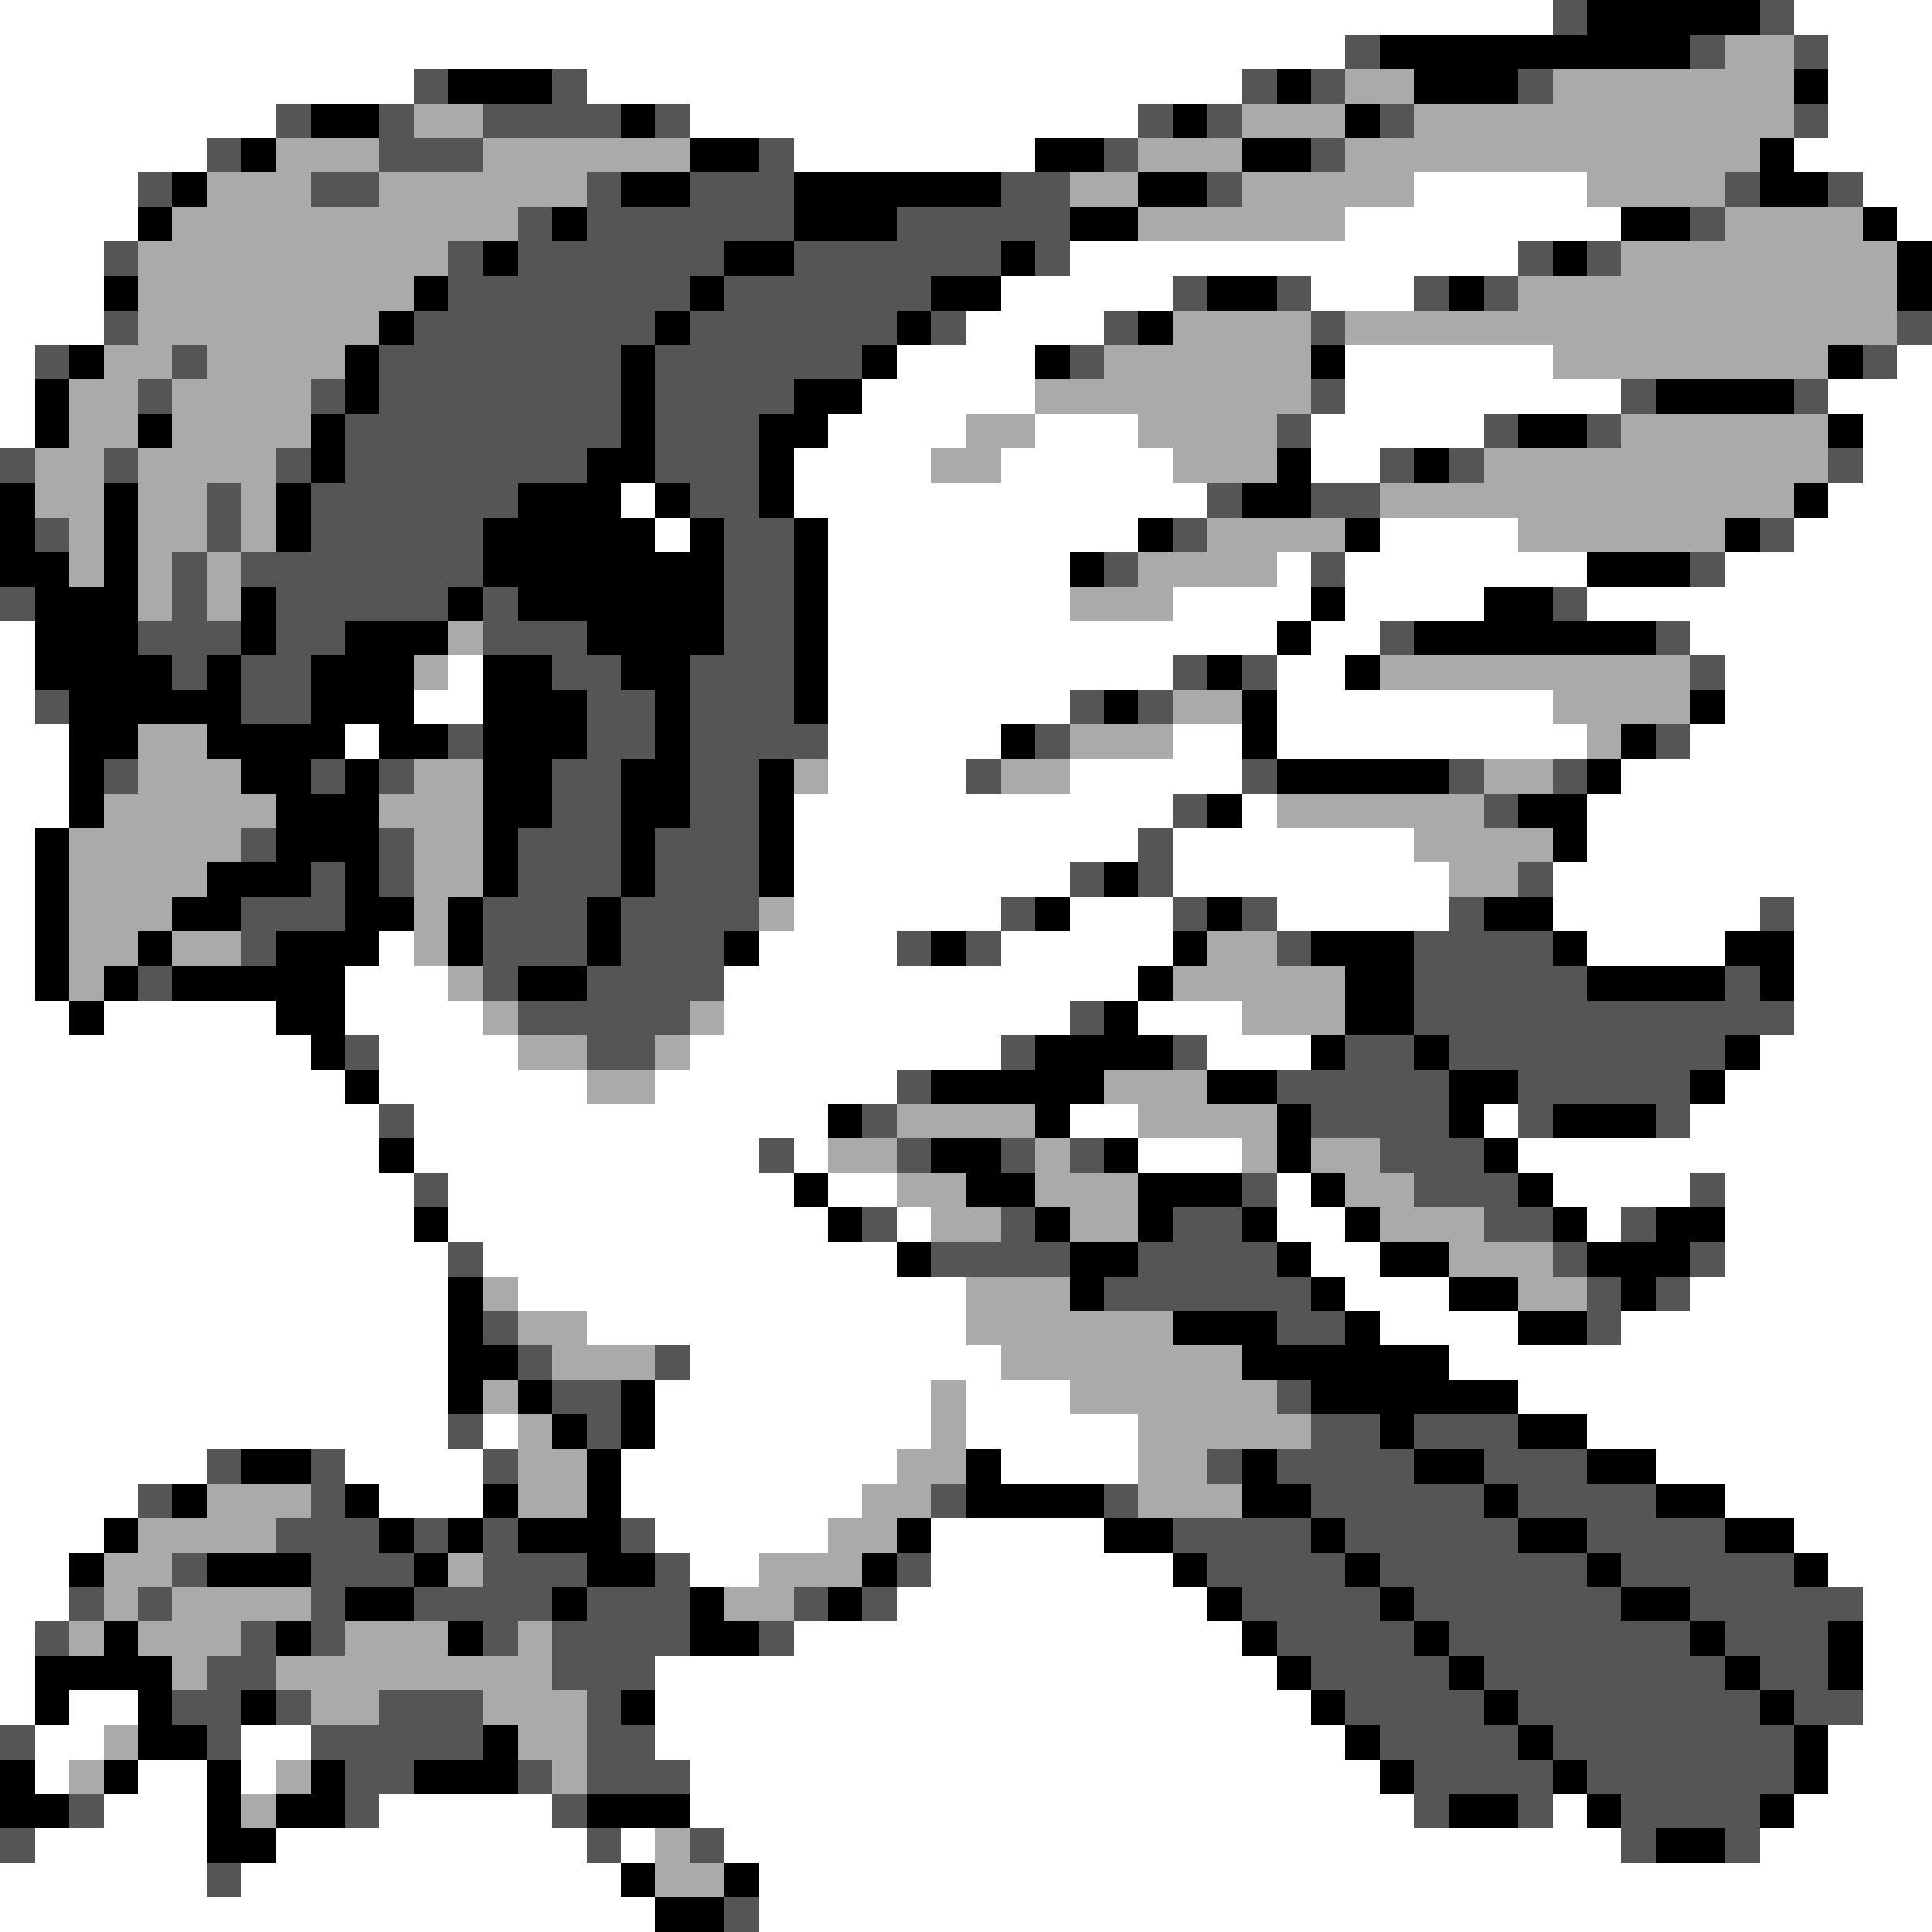 <svg xmlns="http://www.w3.org/2000/svg" viewBox="0 -0.5 56 56" shape-rendering="crispEdges">
<rect x="0" y="-0.5" width="56" height="56" fill="#808080" stroke="none"/>
<path stroke="#ffffff" d="M0 0h45M52 0h4M0 1h39M53 1h3M0 2h12M17 2h19M53 2h3M0 3h8M20 3h13M53 3h3M0 4h6M23 4h7M52 4h4M0 5h4M41 5h5M54 5h2M0 6h4M39 6h8M55 6h1M0 7h3M31 7h13M0 8h3M29 8h5M38 8h3M0 9h3M28 9h4M0 10h1M26 10h4M39 10h6M55 10h1M0 11h1M25 11h5M39 11h8M53 11h3M0 12h1M24 12h4M30 12h3M38 12h5M54 12h2M23 13h4M29 13h5M38 13h2M54 13h2M18 14h1M23 14h12M53 14h3M19 15h1M24 15h9M40 15h4M52 15h4M24 16h7M37 16h1M39 16h7M50 16h6M24 17h7M34 17h4M39 17h4M46 17h10M0 18h1M24 18h13M38 18h2M49 18h7M0 19h1M13 19h1M24 19h10M37 19h2M50 19h6M0 20h1M12 20h2M24 20h7M37 20h8M50 20h6M0 21h2M10 21h1M24 21h5M34 21h2M37 21h9M49 21h7M0 22h2M24 22h4M31 22h5M47 22h9M0 23h2M23 23h11M36 23h1M46 23h10M0 24h1M23 24h10M34 24h7M46 24h10M0 25h1M23 25h8M34 25h8M45 25h11M0 26h1M23 26h6M31 26h3M37 26h5M45 26h6M52 26h4M0 27h1M11 27h1M22 27h4M29 27h5M46 27h4M52 27h4M0 28h1M10 28h3M21 28h12M52 28h4M0 29h2M3 29h5M10 29h4M21 29h10M33 29h3M52 29h4M0 30h9M11 30h4M20 30h9M35 30h3M51 30h5M0 31h10M11 31h6M19 31h7M50 31h6M0 32h11M12 32h12M31 32h2M43 32h1M49 32h7M0 33h11M12 33h10M23 33h1M33 33h3M44 33h12M0 34h12M13 34h10M24 34h2M37 34h1M45 34h4M50 34h6M0 35h12M13 35h11M26 35h1M37 35h2M46 35h1M50 35h6M0 36h13M14 36h12M38 36h2M50 36h6M0 37h13M15 37h13M39 37h3M49 37h7M0 38h13M17 38h11M40 38h4M47 38h9M0 39h13M20 39h9M42 39h14M0 40h13M19 40h8M28 40h3M44 40h12M0 41h13M14 41h1M19 41h8M28 41h5M46 41h10M0 42h6M10 42h4M18 42h8M29 42h4M48 42h8M0 43h4M11 43h3M18 43h7M50 43h6M0 44h3M19 44h5M27 44h5M52 44h4M0 45h2M20 45h2M27 45h7M53 45h3M0 46h2M26 46h9M54 46h2M0 47h1M23 47h13M54 47h2M0 48h1M19 48h18M54 48h2M0 49h1M2 49h2M19 49h19M54 49h2M1 50h2M7 50h2M19 50h20M53 50h3M1 51h1M4 51h2M7 51h1M20 51h20M53 51h3M3 52h3M11 52h5M20 52h21M45 52h1M52 52h4M1 53h5M8 53h9M18 53h1M21 53h26M51 53h5M0 54h6M7 54h11M22 54h34M0 55h19M22 55h34" />
<path stroke="#555555" d="M45 0h1M51 0h1M39 1h1M49 1h1M52 1h1M12 2h1M16 2h1M36 2h1M38 2h1M44 2h1M8 3h1M11 3h1M14 3h4M19 3h1M33 3h1M35 3h1M40 3h1M52 3h1M6 4h1M11 4h3M22 4h1M32 4h1M38 4h1M4 5h1M9 5h2M17 5h1M20 5h3M29 5h2M35 5h1M50 5h1M53 5h1M15 6h1M17 6h6M26 6h5M49 6h1M3 7h1M13 7h1M15 7h6M23 7h6M30 7h1M44 7h1M46 7h1M13 8h7M21 8h6M34 8h1M37 8h1M41 8h1M43 8h1M3 9h1M12 9h7M20 9h6M27 9h1M32 9h1M38 9h1M55 9h1M1 10h1M5 10h1M11 10h7M19 10h6M31 10h1M54 10h1M4 11h1M9 11h1M11 11h7M19 11h4M38 11h1M47 11h1M52 11h1M10 12h8M19 12h3M37 12h1M43 12h1M46 12h1M0 13h1M3 13h1M8 13h1M10 13h7M19 13h3M40 13h1M42 13h1M53 13h1M6 14h1M9 14h6M20 14h2M35 14h1M38 14h2M1 15h1M6 15h1M9 15h5M21 15h2M34 15h1M51 15h1M5 16h1M7 16h7M21 16h2M32 16h1M38 16h1M49 16h1M0 17h1M5 17h1M8 17h5M14 17h1M21 17h2M45 17h1M4 18h3M8 18h2M14 18h3M21 18h2M40 18h1M48 18h1M5 19h1M7 19h2M16 19h2M20 19h3M34 19h1M36 19h1M49 19h1M1 20h1M7 20h2M17 20h2M20 20h3M31 20h1M33 20h1M13 21h1M17 21h2M20 21h4M30 21h1M48 21h1M3 22h1M9 22h1M11 22h1M16 22h2M20 22h2M28 22h1M36 22h1M42 22h1M45 22h1M16 23h2M20 23h2M34 23h1M43 23h1M7 24h1M11 24h1M15 24h3M19 24h3M33 24h1M9 25h1M11 25h1M15 25h3M19 25h3M31 25h1M33 25h1M44 25h1M7 26h3M14 26h3M18 26h4M29 26h1M34 26h1M36 26h1M42 26h1M51 26h1M7 27h1M14 27h3M18 27h3M26 27h1M28 27h1M37 27h1M41 27h4M4 28h1M14 28h1M17 28h4M41 28h5M50 28h1M15 29h5M31 29h1M41 29h11M10 30h1M17 30h2M29 30h1M34 30h1M39 30h2M42 30h8M26 31h1M37 31h5M44 31h5M11 32h1M25 32h1M38 32h4M44 32h1M48 32h1M22 33h1M26 33h1M29 33h1M31 33h1M40 33h3M12 34h1M36 34h1M41 34h3M49 34h1M25 35h1M29 35h1M34 35h2M43 35h2M47 35h1M13 36h1M27 36h4M33 36h4M45 36h1M49 36h1M32 37h6M46 37h1M48 37h1M14 38h1M37 38h2M46 38h1M15 39h1M19 39h1M16 40h2M37 40h1M13 41h1M17 41h1M38 41h2M41 41h3M6 42h1M9 42h1M14 42h1M35 42h1M37 42h4M43 42h3M4 43h1M9 43h1M27 43h1M32 43h1M38 43h5M44 43h4M8 44h3M12 44h1M14 44h1M18 44h1M34 44h4M39 44h5M46 44h4M5 45h1M9 45h3M14 45h3M19 45h1M26 45h1M35 45h4M40 45h6M47 45h5M2 46h1M4 46h1M9 46h1M12 46h4M17 46h3M23 46h1M25 46h1M36 46h4M41 46h6M49 46h5M1 47h1M7 47h1M9 47h1M14 47h1M16 47h4M22 47h1M37 47h4M42 47h7M50 47h3M6 48h2M16 48h3M38 48h4M43 48h7M51 48h2M5 49h2M8 49h1M11 49h3M17 49h1M39 49h4M44 49h7M52 49h2M0 50h1M6 50h1M9 50h5M17 50h2M40 50h4M45 50h7M10 51h2M15 51h1M17 51h3M41 51h4M46 51h6M2 52h1M10 52h1M16 52h1M41 52h1M44 52h1M47 52h4M0 53h1M17 53h1M20 53h1M47 53h1M50 53h1M6 54h1M21 55h1" />
<path stroke="#000000" d="M46 0h5M40 1h9M13 2h3M37 2h1M41 2h3M52 2h1M9 3h2M18 3h1M34 3h1M39 3h1M7 4h1M20 4h2M30 4h2M36 4h2M51 4h1M5 5h1M18 5h2M23 5h6M33 5h2M51 5h2M4 6h1M16 6h1M23 6h3M31 6h2M47 6h2M54 6h1M14 7h1M21 7h2M29 7h1M45 7h1M55 7h1M3 8h1M12 8h1M20 8h1M27 8h2M35 8h2M42 8h1M55 8h1M11 9h1M19 9h1M26 9h1M33 9h1M2 10h1M10 10h1M18 10h1M25 10h1M30 10h1M38 10h1M53 10h1M1 11h1M10 11h1M18 11h1M23 11h2M48 11h4M1 12h1M4 12h1M9 12h1M18 12h1M22 12h2M44 12h2M53 12h1M9 13h1M17 13h2M22 13h1M37 13h1M41 13h1M0 14h1M3 14h1M8 14h1M15 14h3M19 14h1M22 14h1M36 14h2M52 14h1M0 15h1M3 15h1M8 15h1M14 15h5M20 15h1M23 15h1M33 15h1M39 15h1M50 15h1M0 16h2M3 16h1M14 16h7M23 16h1M31 16h1M46 16h3M1 17h3M7 17h1M13 17h1M15 17h6M23 17h1M38 17h1M43 17h2M1 18h3M7 18h1M10 18h3M17 18h4M23 18h1M37 18h1M41 18h7M1 19h4M6 19h1M9 19h3M14 19h2M18 19h2M23 19h1M35 19h1M39 19h1M2 20h5M9 20h3M14 20h3M19 20h1M23 20h1M32 20h1M36 20h1M49 20h1M2 21h2M6 21h4M11 21h2M14 21h3M19 21h1M29 21h1M36 21h1M47 21h1M2 22h1M7 22h2M10 22h1M14 22h2M18 22h2M22 22h1M37 22h5M46 22h1M2 23h1M8 23h3M14 23h2M18 23h2M22 23h1M35 23h1M44 23h2M1 24h1M8 24h3M14 24h1M18 24h1M22 24h1M45 24h1M1 25h1M6 25h3M10 25h1M14 25h1M18 25h1M22 25h1M32 25h1M1 26h1M5 26h2M10 26h2M13 26h1M17 26h1M30 26h1M35 26h1M43 26h2M1 27h1M4 27h1M8 27h3M13 27h1M17 27h1M21 27h1M27 27h1M34 27h1M38 27h3M45 27h1M50 27h2M1 28h1M3 28h1M5 28h5M15 28h2M33 28h1M39 28h2M46 28h4M51 28h1M2 29h1M8 29h2M32 29h1M39 29h2M9 30h1M30 30h4M38 30h1M41 30h1M50 30h1M10 31h1M27 31h5M35 31h2M42 31h2M49 31h1M24 32h1M30 32h1M37 32h1M42 32h1M45 32h3M11 33h1M27 33h2M32 33h1M37 33h1M43 33h1M23 34h1M28 34h2M33 34h3M38 34h1M44 34h1M12 35h1M24 35h1M30 35h1M33 35h1M36 35h1M39 35h1M45 35h1M48 35h2M26 36h1M31 36h2M37 36h1M40 36h2M46 36h3M13 37h1M31 37h1M38 37h1M42 37h2M47 37h1M13 38h1M34 38h3M39 38h1M44 38h2M13 39h2M36 39h6M13 40h1M15 40h1M18 40h1M38 40h6M16 41h1M18 41h1M40 41h1M44 41h2M7 42h2M17 42h1M28 42h1M36 42h1M41 42h2M46 42h2M5 43h1M10 43h1M14 43h1M17 43h1M28 43h4M36 43h2M43 43h1M48 43h2M3 44h1M11 44h1M13 44h1M15 44h3M26 44h1M32 44h2M38 44h1M44 44h2M50 44h2M2 45h1M6 45h3M12 45h1M17 45h2M25 45h1M34 45h1M39 45h1M46 45h1M52 45h1M10 46h2M16 46h1M20 46h1M24 46h1M35 46h1M40 46h1M47 46h2M3 47h1M8 47h1M13 47h1M20 47h2M36 47h1M41 47h1M49 47h1M53 47h1M1 48h4M37 48h1M42 48h1M50 48h1M53 48h1M1 49h1M4 49h1M7 49h1M18 49h1M38 49h1M43 49h1M51 49h1M4 50h2M14 50h1M39 50h1M44 50h1M52 50h1M0 51h1M3 51h1M6 51h1M9 51h1M12 51h3M40 51h1M45 51h1M52 51h1M0 52h2M6 52h1M8 52h2M17 52h3M42 52h2M46 52h1M51 52h1M6 53h2M48 53h2M18 54h1M21 54h1M19 55h2" />
<path stroke="#aaaaaa" d="M50 1h2M39 2h2M45 2h7M12 3h2M36 3h3M41 3h11M8 4h3M14 4h6M33 4h3M39 4h12M6 5h3M11 5h6M31 5h2M36 5h5M46 5h4M5 6h10M33 6h6M50 6h4M4 7h9M47 7h8M4 8h8M44 8h11M4 9h7M34 9h4M39 9h16M3 10h2M6 10h4M32 10h6M45 10h8M2 11h2M5 11h4M30 11h8M2 12h2M5 12h4M28 12h2M33 12h4M47 12h6M1 13h2M4 13h4M27 13h2M34 13h3M43 13h10M1 14h2M4 14h2M7 14h1M40 14h12M2 15h1M4 15h2M7 15h1M35 15h4M44 15h6M2 16h1M4 16h1M6 16h1M33 16h4M4 17h1M6 17h1M31 17h3M13 18h1M12 19h1M40 19h9M34 20h2M45 20h4M4 21h2M31 21h3M46 21h1M4 22h3M12 22h2M23 22h1M29 22h2M43 22h2M3 23h5M11 23h3M37 23h6M2 24h5M12 24h2M41 24h4M2 25h4M12 25h2M42 25h2M2 26h3M12 26h1M22 26h1M2 27h2M5 27h2M12 27h1M35 27h2M2 28h1M13 28h1M34 28h5M14 29h1M20 29h1M36 29h3M15 30h2M19 30h1M17 31h2M32 31h3M26 32h4M33 32h4M24 33h2M30 33h1M36 33h1M38 33h2M26 34h2M30 34h3M39 34h2M27 35h2M31 35h2M40 35h3M42 36h3M14 37h1M28 37h3M44 37h2M15 38h2M28 38h6M16 39h3M29 39h7M14 40h1M27 40h1M31 40h6M15 41h1M27 41h1M33 41h5M15 42h2M26 42h2M33 42h2M6 43h3M15 43h2M25 43h2M33 43h3M4 44h4M24 44h2M3 45h2M13 45h1M22 45h3M3 46h1M5 46h4M21 46h2M2 47h1M4 47h3M10 47h3M15 47h1M5 48h1M8 48h8M9 49h2M14 49h3M3 50h1M15 50h2M2 51h1M8 51h1M16 51h1M7 52h1M19 53h1M19 54h2" />
</svg>